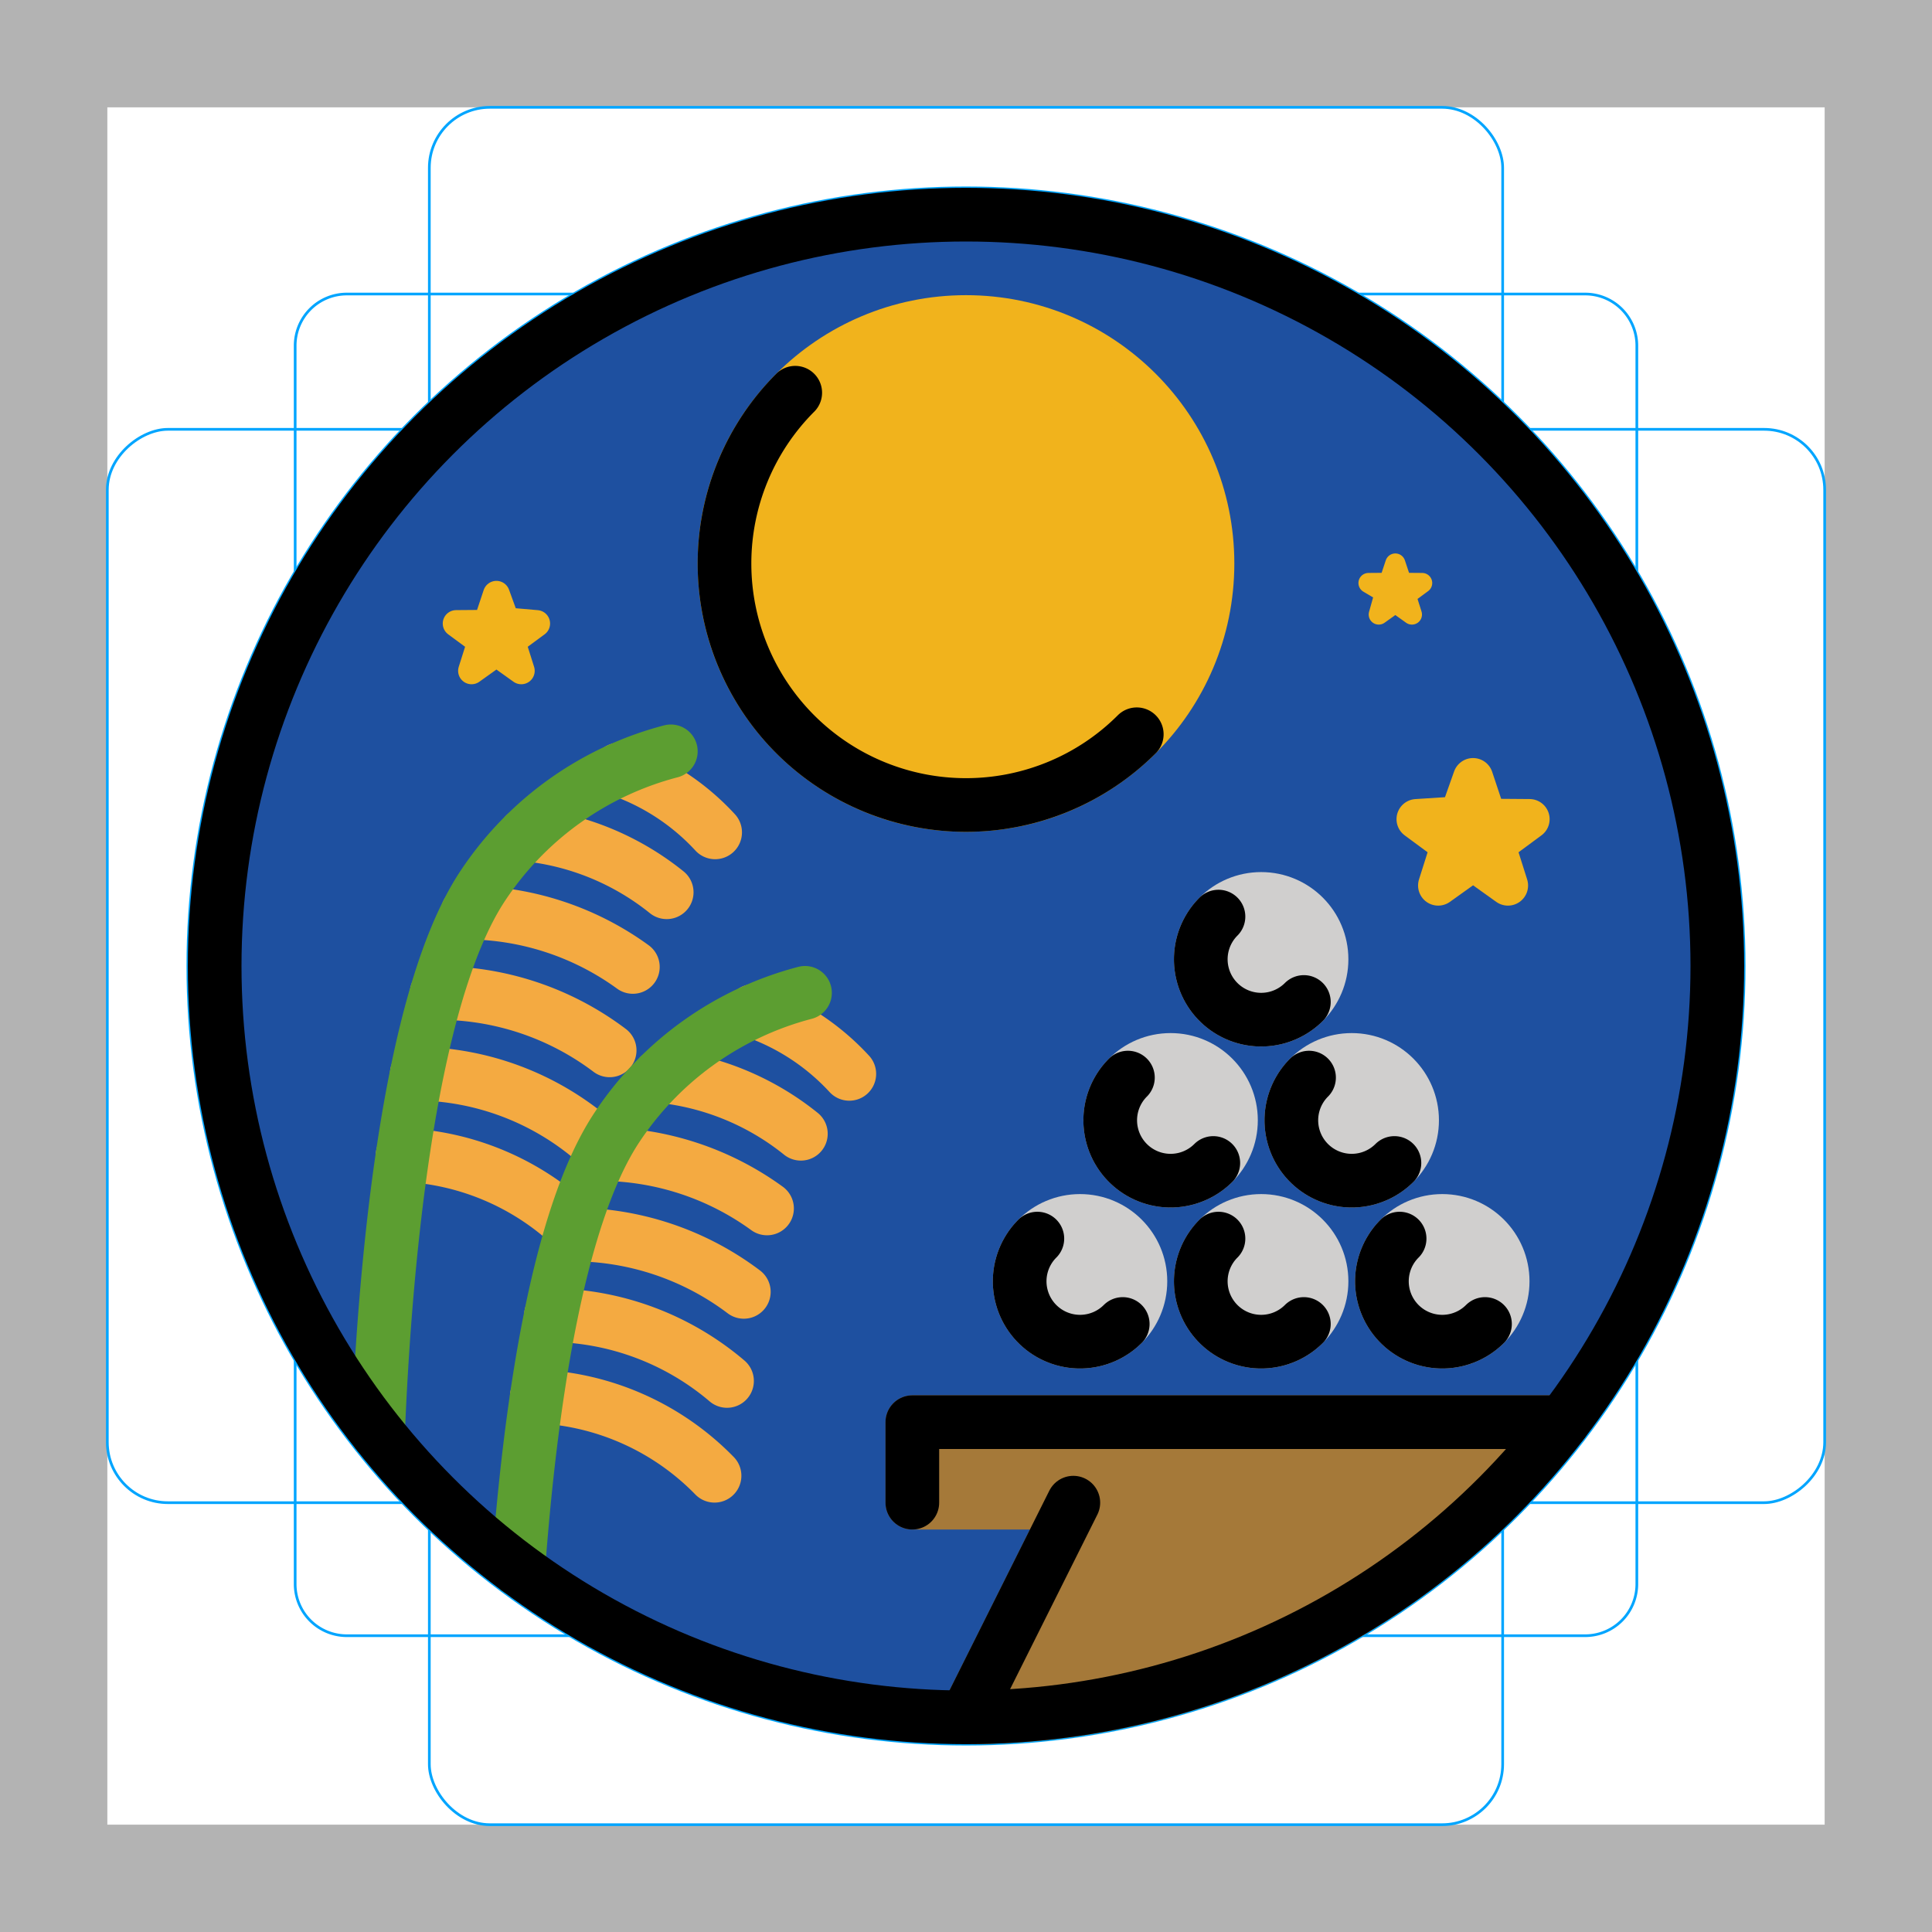 <svg id="emoji" xmlns="http://www.w3.org/2000/svg" viewBox="0 0 72 72">
  <g id="grid">
    <path d="M68,4V68H4V4H68m4-4H0V72H72V0Z" fill="#b3b3b3"/>
    <path d="M12.923,10.958H59.077A1.923,1.923,0,0,1,61,12.881V59.035a1.923,1.923,0,0,1-1.923,1.923H12.923A1.923,1.923,0,0,1,11,59.035V12.881A1.923,1.923,0,0,1,12.923,10.958Z" fill="none" stroke="#00a5ff" stroke-miterlimit="10" stroke-width="0.1"/>
    <rect x="16" y="4" width="40" height="64" rx="2.254" fill="none" stroke="#00a5ff" stroke-miterlimit="10" stroke-width="0.1"/>
    <rect x="16" y="4" width="40" height="64" rx="2.254" transform="translate(72) rotate(90)" fill="none" stroke="#00a5ff" stroke-miterlimit="10" stroke-width="0.1"/>
    <circle cx="36" cy="36" r="29" fill="none" stroke="#00a5ff" stroke-miterlimit="10" stroke-width="0.1"/>
  </g>
  <g id="line-supplement">
    <g>
      <circle cx="36" cy="21" r="9" fill="none" stroke="#000" stroke-miterlimit="10" stroke-width="2"/>
      <g>
        <g>
          <path d="M15.006,43.04a9.816,9.816,0,0,1,6.623,2.957" fill="none" stroke="#000" stroke-linecap="round" stroke-miterlimit="10" stroke-width="2"/>
          <path d="M15.534,40.011a10.281,10.281,0,0,1,6.56,2.453" fill="none" stroke="#000" stroke-linecap="round" stroke-miterlimit="10" stroke-width="2"/>
          <path d="M16.275,37.006A10.585,10.585,0,0,1,22.72,39.144" fill="none" stroke="#000" stroke-linecap="round" stroke-miterlimit="10" stroke-width="2"/>
          <path d="M17.424,34.009a10.599,10.599,0,0,1,6.161,2.026" fill="none" stroke="#000" stroke-linecap="round" stroke-miterlimit="10" stroke-width="2"/>
          <path d="M24.846,33.252a9.969,9.969,0,0,0-5.27-2.156" fill="none" stroke="#000" stroke-linecap="round" stroke-miterlimit="10" stroke-width="2"/>
          <path d="M23.076,28.678a8.757,8.757,0,0,1,3.575,2.342" fill="none" stroke="#000" stroke-linecap="round" stroke-miterlimit="10" stroke-width="2"/>
        </g>
        <g>
          <path d="M20.006,52.04a9.816,9.816,0,0,1,6.623,2.957" fill="none" stroke="#000" stroke-linecap="round" stroke-miterlimit="10" stroke-width="2"/>
          <path d="M20.534,49.011a10.281,10.281,0,0,1,6.56,2.453" fill="none" stroke="#000" stroke-linecap="round" stroke-miterlimit="10" stroke-width="2"/>
          <path d="M21.275,46.006A10.585,10.585,0,0,1,27.72,48.144" fill="none" stroke="#000" stroke-linecap="round" stroke-miterlimit="10" stroke-width="2"/>
          <path d="M22.424,43.009a10.599,10.599,0,0,1,6.161,2.026" fill="none" stroke="#000" stroke-linecap="round" stroke-miterlimit="10" stroke-width="2"/>
          <path d="M29.846,42.252a9.969,9.969,0,0,0-5.27-2.156" fill="none" stroke="#000" stroke-linecap="round" stroke-miterlimit="10" stroke-width="2"/>
          <path d="M28.076,37.678a8.757,8.757,0,0,1,3.575,2.342" fill="none" stroke="#000" stroke-linecap="round" stroke-miterlimit="10" stroke-width="2"/>
        </g>
        <g>
          <path d="M25,28a12.06,12.06,0,0,0-7,5c-2.88,4.319-3.686,14.857-3.912,20.421" fill="none" stroke="#000" stroke-linecap="round" stroke-miterlimit="10" stroke-width="2"/>
          <path d="M30,37a12.06,12.06,0,0,0-7,5c-2.292,3.438-3.269,10.81-3.687,16.484" fill="none" stroke="#000" stroke-linecap="round" stroke-miterlimit="10" stroke-width="2"/>
        </g>
        <polygon points="52 22.46 52.618 22.902 52.389 22.178 53 21.727 52.24 21.721 52 21 51.76 21.721 51 21.727 51.611 22.088 51.382 22.902 52 22.46" stroke="#000" stroke-linejoin="round" stroke-width="0.75"/>
        <polygon points="54.897 32.071 56.197 33 55.715 31.477 57 30.528 55.402 30.516 54.897 29 54.392 30.426 52.794 30.528 54.08 31.477 53.597 33 54.897 32.071" stroke="#000" stroke-linejoin="round" stroke-width="1.5"/>
        <polygon points="18.5 24.337 19.427 25 19.083 23.913 20 23.237 18.86 23.138 18.5 22.147 18.14 23.228 17 23.237 17.917 23.913 17.573 25 18.5 24.337" stroke="#000" stroke-linejoin="round"/>
      </g>
      <circle cx="53.75" cy="47.75" r="2.25" fill="none" stroke="#000" stroke-linecap="round" stroke-miterlimit="10" stroke-width="2"/>
      <circle cx="47" cy="47.75" r="2.25" fill="none" stroke="#000" stroke-linecap="round" stroke-miterlimit="10" stroke-width="2"/>
      <circle cx="40.25" cy="47.75" r="2.25" fill="none" stroke="#000" stroke-linecap="round" stroke-miterlimit="10" stroke-width="2"/>
      <circle cx="43.625" cy="41.75" r="2.25" fill="none" stroke="#000" stroke-linecap="round" stroke-miterlimit="10" stroke-width="2"/>
      <circle cx="50.375" cy="41.75" r="2.25" fill="none" stroke="#000" stroke-linecap="round" stroke-miterlimit="10" stroke-width="2"/>
      <circle cx="47" cy="35.75" r="2.25" fill="none" stroke="#000" stroke-linecap="round" stroke-miterlimit="10" stroke-width="2"/>
    </g>
  </g>
  <g id="color">
    <g>
      <circle cx="36" cy="36" r="28" fill="#1e50a0"/>
      <circle cx="36" cy="21" r="9" fill="#f1b31c" stroke="#f1b31c" stroke-miterlimit="10" stroke-width="2"/>
      <circle cx="53.75" cy="47.75" r="2.25" fill="#d0cfce" stroke="#d0cfce" stroke-linecap="round" stroke-miterlimit="10" stroke-width="2"/>
      <circle cx="47" cy="47.75" r="2.25" fill="#d0cfce" stroke="#d0cfce" stroke-linecap="round" stroke-miterlimit="10" stroke-width="2"/>
      <circle cx="40.25" cy="47.75" r="2.25" fill="#d0cfce" stroke="#d0cfce" stroke-linecap="round" stroke-miterlimit="10" stroke-width="2"/>
      <circle cx="43.625" cy="41.75" r="2.25" fill="#d0cfce" stroke="#d0cfce" stroke-linecap="round" stroke-miterlimit="10" stroke-width="2"/>
      <circle cx="50.375" cy="41.75" r="2.25" fill="#d0cfce" stroke="#d0cfce" stroke-linecap="round" stroke-miterlimit="10" stroke-width="2"/>
      <circle cx="47" cy="35.75" r="2.25" fill="#d0cfce" stroke="#d0cfce" stroke-linecap="round" stroke-miterlimit="10" stroke-width="2"/>
      <g>
        <path d="M15.006,43.04a9.816,9.816,0,0,1,6.623,2.957" fill="none" stroke="#f4aa41" stroke-linecap="round" stroke-miterlimit="10" stroke-width="2"/>
        <path d="M15.534,40.011a10.281,10.281,0,0,1,6.56,2.453" fill="none" stroke="#f4aa41" stroke-linecap="round" stroke-miterlimit="10" stroke-width="2"/>
        <path d="M16.275,37.006A10.585,10.585,0,0,1,22.72,39.144" fill="none" stroke="#f4aa41" stroke-linecap="round" stroke-miterlimit="10" stroke-width="2"/>
        <path d="M17.424,34.009a10.599,10.599,0,0,1,6.161,2.026" fill="none" stroke="#f4aa41" stroke-linecap="round" stroke-miterlimit="10" stroke-width="2"/>
        <path d="M24.846,33.252a9.969,9.969,0,0,0-5.27-2.156" fill="none" stroke="#f4aa41" stroke-linecap="round" stroke-miterlimit="10" stroke-width="2"/>
        <path d="M23.076,28.678a8.757,8.757,0,0,1,3.575,2.342" fill="none" stroke="#f4aa41" stroke-linecap="round" stroke-miterlimit="10" stroke-width="2"/>
      </g>
      <g>
        <path d="M20.006,52.04a9.816,9.816,0,0,1,6.623,2.957" fill="none" stroke="#f4aa41" stroke-linecap="round" stroke-miterlimit="10" stroke-width="2"/>
        <path d="M20.534,49.011a10.281,10.281,0,0,1,6.56,2.453" fill="none" stroke="#f4aa41" stroke-linecap="round" stroke-miterlimit="10" stroke-width="2"/>
        <path d="M21.275,46.006A10.585,10.585,0,0,1,27.72,48.144" fill="none" stroke="#f4aa41" stroke-linecap="round" stroke-miterlimit="10" stroke-width="2"/>
        <path d="M22.424,43.009a10.599,10.599,0,0,1,6.161,2.026" fill="none" stroke="#f4aa41" stroke-linecap="round" stroke-miterlimit="10" stroke-width="2"/>
        <path d="M29.846,42.252a9.969,9.969,0,0,0-5.27-2.156" fill="none" stroke="#f4aa41" stroke-linecap="round" stroke-miterlimit="10" stroke-width="2"/>
        <path d="M28.076,37.678a8.757,8.757,0,0,1,3.575,2.342" fill="none" stroke="#f4aa41" stroke-linecap="round" stroke-miterlimit="10" stroke-width="2"/>
      </g>
      <g>
        <path d="M25,28a12.06,12.06,0,0,0-7,5c-2.88,4.319-3.686,14.857-3.912,20.421" fill="none" stroke="#5c9e31" stroke-linecap="round" stroke-miterlimit="10" stroke-width="2"/>
        <path d="M30,37a12.06,12.06,0,0,0-7,5c-2.292,3.438-3.269,10.81-3.687,16.484" fill="none" stroke="#5c9e31" stroke-linecap="round" stroke-miterlimit="10" stroke-width="2"/>
      </g>
      <polygon points="52 22.46 52.618 22.902 52.389 22.178 53 21.727 52.24 21.721 52 21 51.76 21.721 51 21.727 51.611 22.088 51.382 22.902 52 22.46" fill="#f1b31c" stroke="#f1b31c" stroke-linejoin="round" stroke-width="0.75"/>
      <polygon points="54.897 32.071 56.197 33 55.715 31.477 57 30.528 55.402 30.516 54.897 29 54.392 30.426 52.794 30.528 54.08 31.477 53.597 33 54.897 32.071" fill="#f1b31c" stroke="#f1b31c" stroke-linejoin="round" stroke-width="1.5"/>
      <polygon points="18.5 24.337 19.427 25 19.083 23.913 20 23.237 18.86 23.138 18.5 22.147 18.14 23.228 17 23.237 17.917 23.913 17.573 25 18.5 24.337" fill="#f1b31c" stroke="#f1b31c" stroke-linejoin="round"/>
      <path d="M36,64a27.889,27.889,0,0,0,18.617-7.092q.497-.443.972-.908H40Z" fill="#a57939" stroke="#a57939" stroke-linecap="round" stroke-linejoin="round" stroke-width="2"/>
      <polygon points="58.243 53 34 53 34 56 40 56 55.588 56 58.243 53" fill="#a57939" stroke="#a57939" stroke-linecap="round" stroke-linejoin="round" stroke-width="2"/>
    </g>
  </g>
  <g id="line">
    <g>
      <path d="M55.341,49.341a2.25,2.25,0,0,1-3.182-3.182" fill="none" stroke="#000" stroke-linecap="round" stroke-miterlimit="10" stroke-width="2"/>
      <path d="M48.591,49.341a2.25,2.25,0,0,1-3.182-3.182" fill="none" stroke="#000" stroke-linecap="round" stroke-miterlimit="10" stroke-width="2"/>
      <path d="M41.841,49.341a2.25,2.25,0,0,1-3.182-3.182" fill="none" stroke="#000" stroke-linecap="round" stroke-miterlimit="10" stroke-width="2"/>
      <path d="M45.216,43.341a2.25,2.25,0,0,1-3.182-3.182" fill="none" stroke="#000" stroke-linecap="round" stroke-miterlimit="10" stroke-width="2"/>
      <path d="M51.966,43.341a2.25,2.25,0,0,1-3.182-3.182" fill="none" stroke="#000" stroke-linecap="round" stroke-miterlimit="10" stroke-width="2"/>
      <path d="M48.591,37.341a2.25,2.25,0,0,1-3.182-3.182" fill="none" stroke="#000" stroke-linecap="round" stroke-miterlimit="10" stroke-width="2"/>
      <polyline points="58.243 53 34 53 34 56" fill="none" stroke="#000" stroke-linecap="round" stroke-linejoin="round" stroke-width="2"/>
      <path d="M42.364,27.364A9,9,0,0,1,29.636,14.636" fill="none" stroke="#000" stroke-linecap="round" stroke-miterlimit="10" stroke-width="2"/>
      <line x1="40" y1="56" x2="36" y2="64" fill="none" stroke="#000" stroke-linecap="round" stroke-linejoin="round" stroke-width="2"/>
      <circle cx="36" cy="36" r="28" fill="none" stroke="#000" stroke-linejoin="round" stroke-width="2"/>
    </g>
  </g>
</svg>
